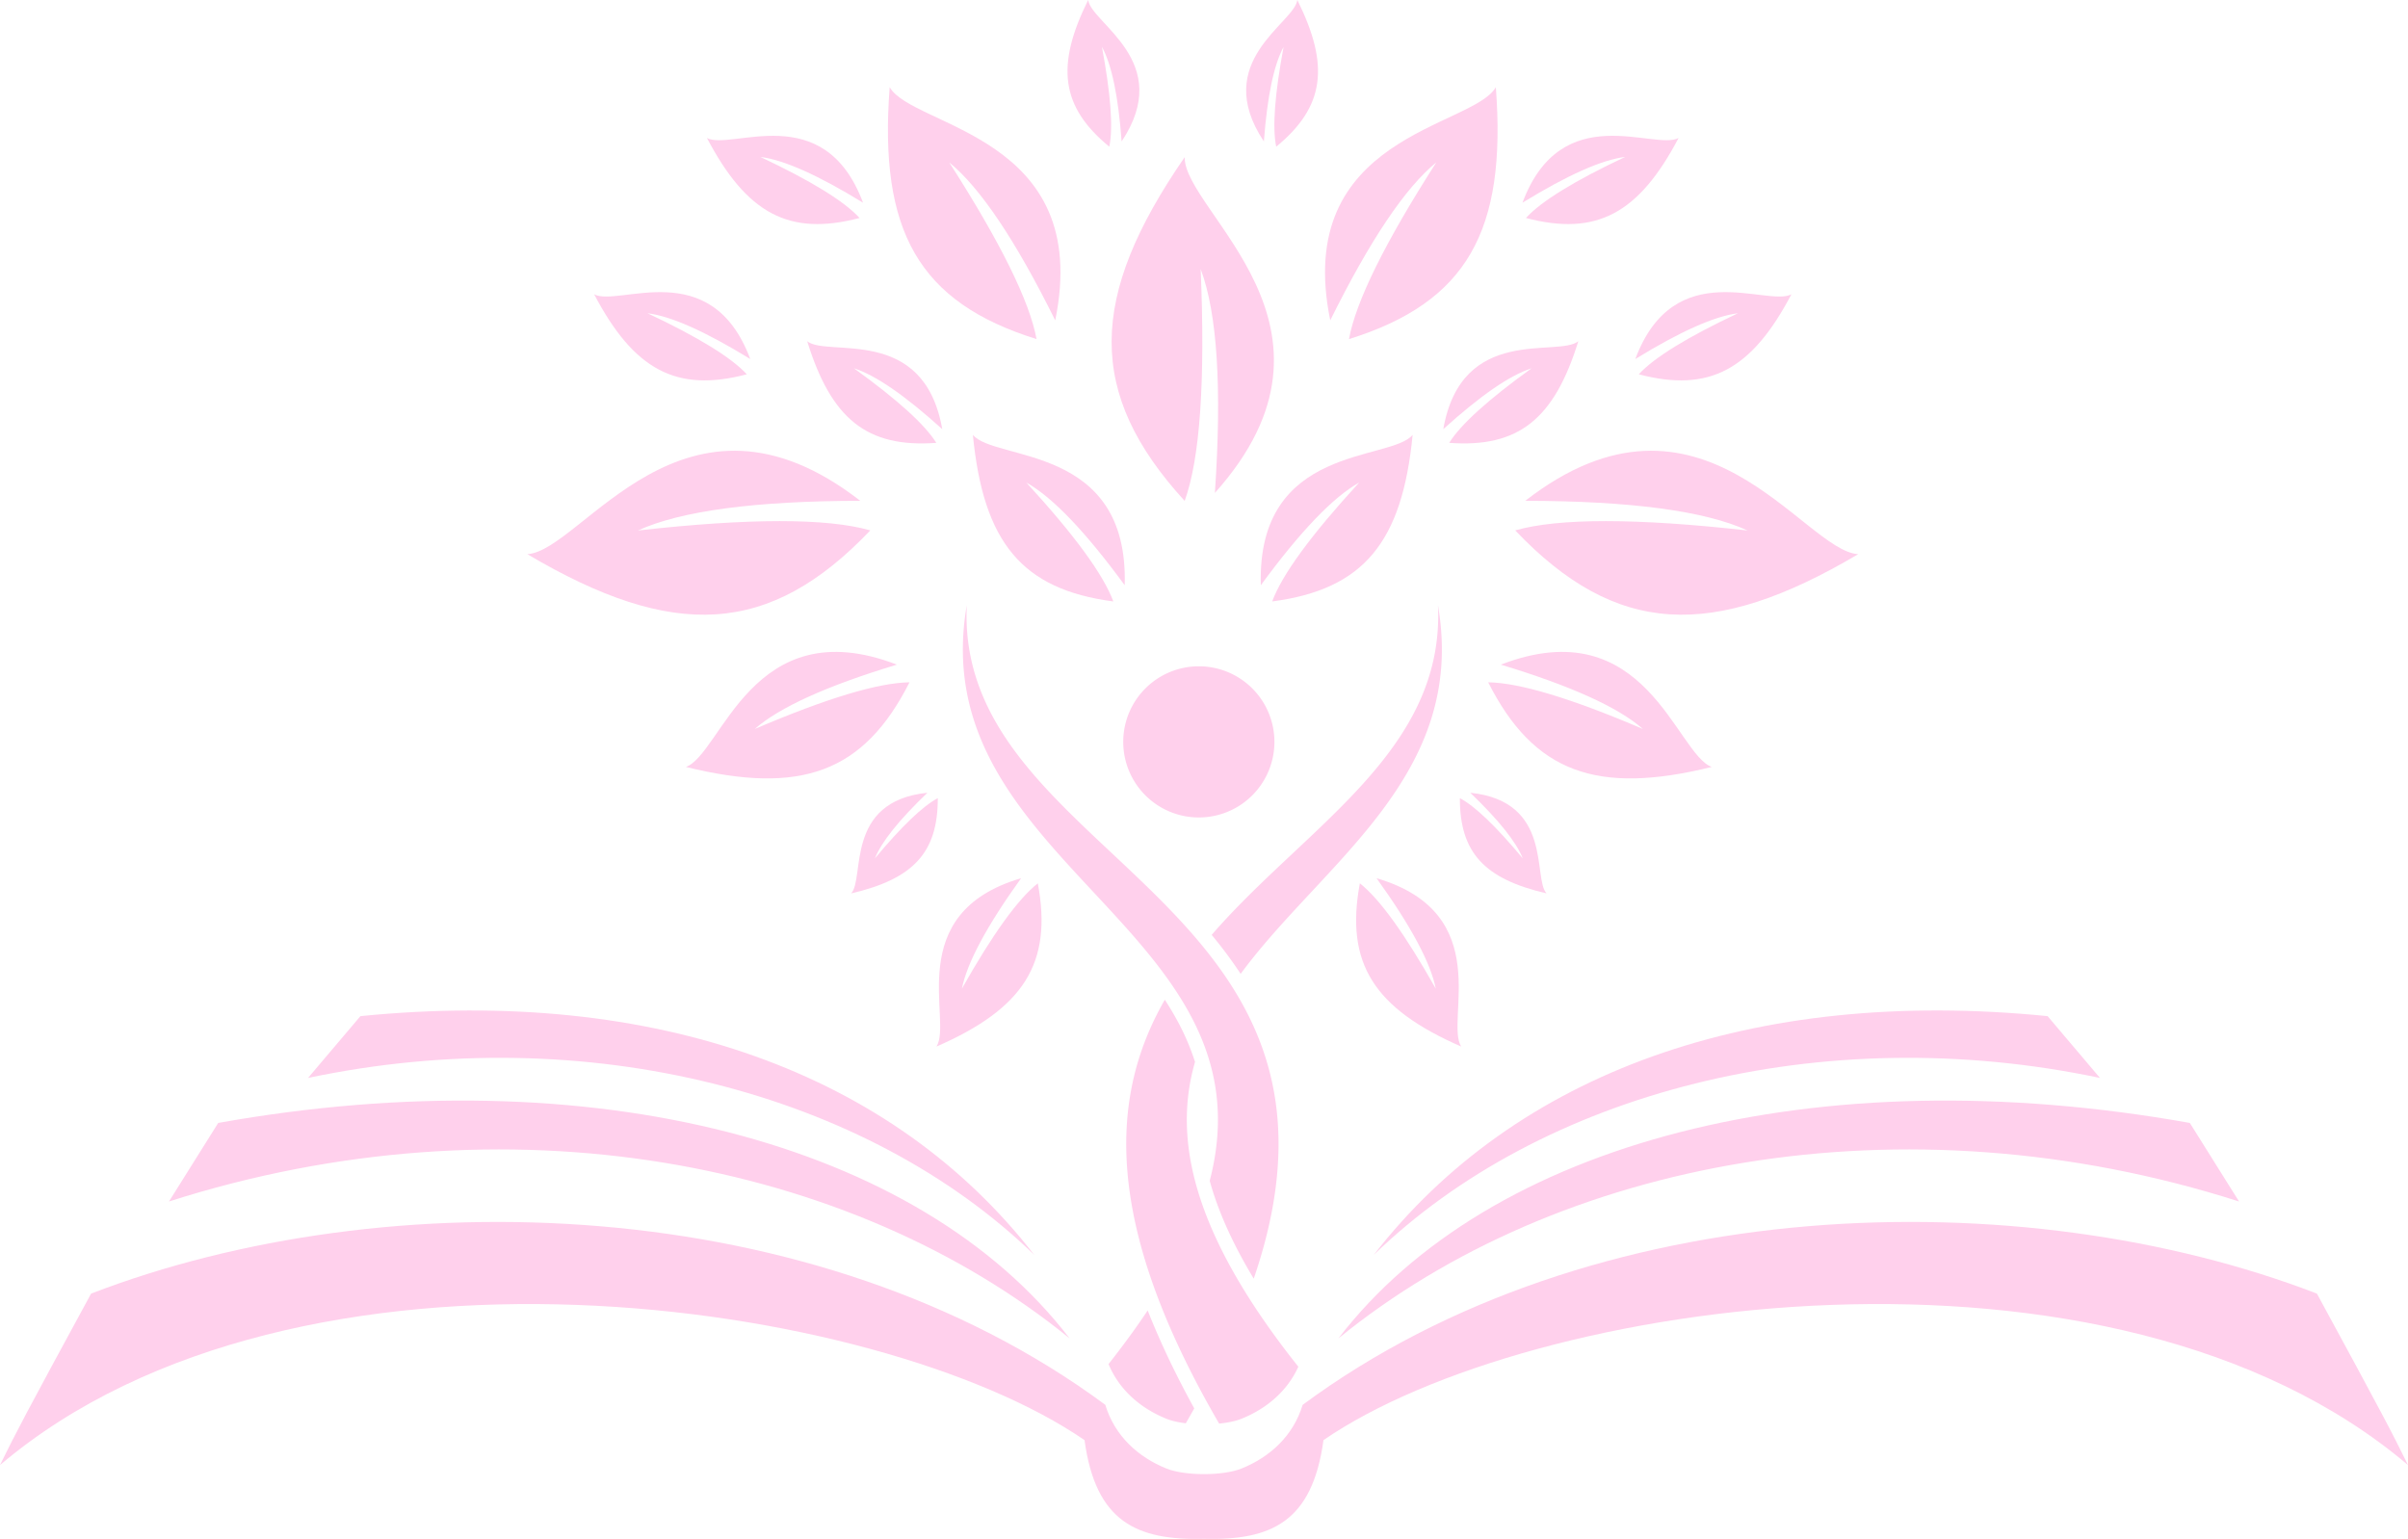 <svg id="Layer_1" data-name="Layer 1" xmlns="http://www.w3.org/2000/svg" viewBox="0 0 2734.66 1747.91"><defs><style>.cls-1{fill:#ffd0ec;fill-rule:evenodd;}</style></defs><path class="cls-1" d="M399.75,1767.59c316.22-66.74,634.44,16.54,824.74,201C1064,1761.82,794.34,1664,459.23,1697.4l-59.48,70.19Zm2035,0c-316.22-66.74-634.44,16.54-824.75,201,160.53-206.78,430.16-304.62,765.27-271.2l59.48,70.19Zm157.95,140.33c-382.85-122.4-774-47.11-1022.78,155.47,170.68-222.47,541.7-320.64,966.87-244.7l55.91,89.23Zm-2350.89,0c382.86-122.4,774-47.11,1022.78,155.47-170.68-222.47-541.69-320.64-966.86-244.7l-55.92,89.23Z" transform="translate(-49.91 -543.27)"/><path class="cls-1" d="M1529.33,2138.86c329.2-243.44,816.54-255.35,1151.78-126.32,74.12,136.32,85.57,158.18,103.46,194.74-337.72-286.53-998-189.08-1231.65-28.31-12.69,93.08-59.45,114-135.68,112.1-76.23,1.86-123-19-135.68-112.1-233.67-160.76-893.93-258.22-1231.65,28.31,17.88-36.56,29.34-58.42,103.46-194.74,335.24-129,822.58-117.12,1151.78,126.32,10.64,35.23,37.16,59.38,69.56,72.42,20.87,8.4,64.19,8.4,85,0,32.4-13,58.93-37.19,69.57-72.42Z" transform="translate(-49.91 -543.27)"/><path class="cls-1" d="M1411.38,1300.05a85.85,85.85,0,1,1-85.86,85.85A85.85,85.85,0,0,1,1411.38,1300.05Zm-14.79,859.75q4.9-8.52,9.58-16.87-21.39-38.89-37.57-75-8.36-18.57-15.31-36.26-19.49,29.22-44.46,60.93c12.35,29.69,36.74,50.42,65.88,62.15,5.86,2.36,13.48,4.05,21.88,5.09Zm77.14-164.25c148.46-433.57-339.43-475.68-325.9-764.8-50.69,293.1,350.72,366.76,275.9,653.65,6.23,22.65,15.6,46.74,28.57,72.51q9.42,18.72,21.43,38.64Zm-39.32,164.63c-133.87-230.54-123.41-373.61-61.68-481.43q7.07,10.85,13.33,22.22a267.82,267.82,0,0,1,19,42.51l2,5.9c-25.1,86.77-3.82,193.86,117.31,346.19-12.71,28.09-36.43,47.81-64.58,59.14-6.65,2.68-15.59,4.5-25.35,5.47Zm-8.47-555.08c107.47-123.87,264.79-208.45,257-374.35,33.51,193.79-130.62,291.65-224.09,418.63q-5.24-8-10.79-15.68Q1437.52,1619,1425.94,1605.1Z" transform="translate(-49.91 -543.27)"/><path class="cls-1" d="M1779.23,1518.19q-45.88-54.92-71.41-68.38c-.15,62,28,91.79,98.43,108.19-15.92-17.07,7.83-104.59-86.63-114.32q48.44,46.48,59.61,74.51Z" transform="translate(-49.91 -543.27)"/><path class="cls-1" d="M1680.48,1666.23q-52.44-93-86.24-119.69c-17,91,16.26,142.27,115.08,185.4-18.73-29.35,39.84-151.32-96.11-191.2Q1671.7,1622.07,1680.48,1666.23Z" transform="translate(-49.91 -543.27)"/><path class="cls-1" d="M1142.27,1666.23q52.45-93,86.24-119.69c17,91-16.26,142.27-115.08,185.4,18.74-29.35-39.84-151.32,96.11-191.2q-58.47,81.33-67.27,125.49Z" transform="translate(-49.91 -543.27)"/><path class="cls-1" d="M1043.52,1518.19q45.9-54.92,71.41-68.38c.15,62-28,91.79-98.42,108.19,15.92-17.07-7.84-104.59,86.63-114.32q-48.45,46.48-59.62,74.51Z" transform="translate(-49.91 -543.27)"/><path class="cls-1" d="M907.08,1371.23q122.17-52.23,175.72-53c-52,102.75-123.65,128.26-253.91,96.14,40.71-14.83,75.07-179.63,239.55-116.22Q949.16,1334.26,907.08,1371.23Z" transform="translate(-49.91 -543.27)"/><path class="cls-1" d="M1019.72,961.6q74.05,53.42,93.51,84.67c-78.93,5.82-119.36-27.34-146.62-115.44C989.77,949.55,1099,911.36,1120,1030.7q-63.57-57.44-100.25-69.1Z" transform="translate(-49.91 -543.27)"/><path class="cls-1" d="M1789.23,961.6q-74.07,53.42-93.52,84.67c78.93,5.82,119.36-27.34,146.63-115.44-23.17,18.72-132.4-19.47-153.36,99.87q63.55-57.44,100.25-69.1Z" transform="translate(-49.91 -543.27)"/><path class="cls-1" d="M774.34,1145.8q189.87-21.24,263.94-.11c-114.19,119.91-223.47,125.3-389.5,27,62.2-3.53,177.91-216.18,378.07-60.61Q847.62,1112.36,774.34,1145.8Z" transform="translate(-49.91 -543.27)"/><path class="cls-1" d="M2034.61,1145.8q-189.87-21.24-263.95-.11c114.2,119.91,223.48,125.3,389.51,27-62.2-3.53-177.91-216.18-378.07-60.61Q1961.34,1112.36,2034.61,1145.8Z" transform="translate(-49.91 -543.27)"/><path class="cls-1" d="M1413.46,848.9q8,190.89-18.17,263.32c-111.72-122.22-109.53-231.61,0-390.44-.77,62.3,203.36,192.45,34.31,381.36q12.15-178.83-16.14-254.24Z" transform="translate(-49.91 -543.27)"/><path class="cls-1" d="M1215.5,1091.38q81.87,89.22,98.76,135c-104.06-13.59-147.69-67.49-159.49-189.21,25.07,30.51,177.16,10.19,172.41,170.79q-67.15-91.62-111.68-116.6Z" transform="translate(-49.91 -543.27)"/><path class="cls-1" d="M1593.44,1091.38q-81.87,89.22-98.76,135c104.06-13.59,147.69-67.49,159.49-189.2-25.07,30.5-177.16,10.19-172.4,170.78q67.15-91.61,111.67-116.6Z" transform="translate(-49.91 -543.27)"/><path class="cls-1" d="M1127.89,727.68q87.43,136.47,99.17,200.73C1093,886.57,1047.85,805.47,1060.28,642.28c26,46,231.23,54.16,188,264.83q-67.47-136.24-120.43-179.43Z" transform="translate(-49.91 -543.27)"/><path class="cls-1" d="M1681.06,727.68q-87.43,136.47-99.18,200.74C1716,886.57,1761.1,805.47,1748.67,642.28c-26,46-231.23,54.17-188.05,264.83q67.49-136.24,120.44-179.43Z" transform="translate(-49.91 -543.27)"/><path class="cls-1" d="M1301.3,596.41q15.14,81,8.4,113.48c-55.17-45.31-61-92.12-24-166.62,3.49,26.63,98.59,69.65,38,160.64Q1318,626.86,1301.3,596.4Z" transform="translate(-49.91 -543.27)"/><path class="cls-1" d="M1507.65,596.4q-15.15,81-8.41,113.49c55.18-45.3,61-92.12,24-166.62-3.49,26.63-98.59,69.65-38,160.64q5.79-77.05,22.49-107.51Z" transform="translate(-49.91 -543.27)"/><path class="cls-1" d="M785.28,899.06Q871.91,939.92,898,968.4c-80.26,21.16-128.32-5.27-173.34-90.86,27.48,14.85,132.76-45.49,177.29,73.52q-76.56-47-116.63-52Z" transform="translate(-49.91 -543.27)"/><path class="cls-1" d="M2023.66,899.06Q1937.05,939.92,1911,968.4c80.26,21.16,128.31-5.27,173.34-90.86-27.48,14.85-132.76-45.49-177.29,73.52q76.56-47,116.62-52Z" transform="translate(-49.91 -543.27)"/><path class="cls-1" d="M913.41,721.5q86.63,40.85,112.67,69.34C945.83,812,897.77,785.57,852.75,700c27.47,14.85,132.76-45.5,177.28,73.52q-76.54-47-116.62-52Z" transform="translate(-49.91 -543.27)"/><path class="cls-1" d="M1895.54,721.5q-86.61,40.85-112.68,69.34c80.26,21.16,128.32-5.27,173.34-90.86-27.48,14.84-132.76-45.49-177.29,73.52q76.56-47,116.63-52Z" transform="translate(-49.91 -543.27)"/><path class="cls-1" d="M1915.67,1371.23q-122.16-52.23-175.71-53c52,102.75,123.64,128.26,253.9,96.14-40.7-14.83-75.07-179.63-239.55-116.21Q1873.59,1334.25,1915.67,1371.23Z" transform="translate(-49.91 -543.27)"/></svg>
